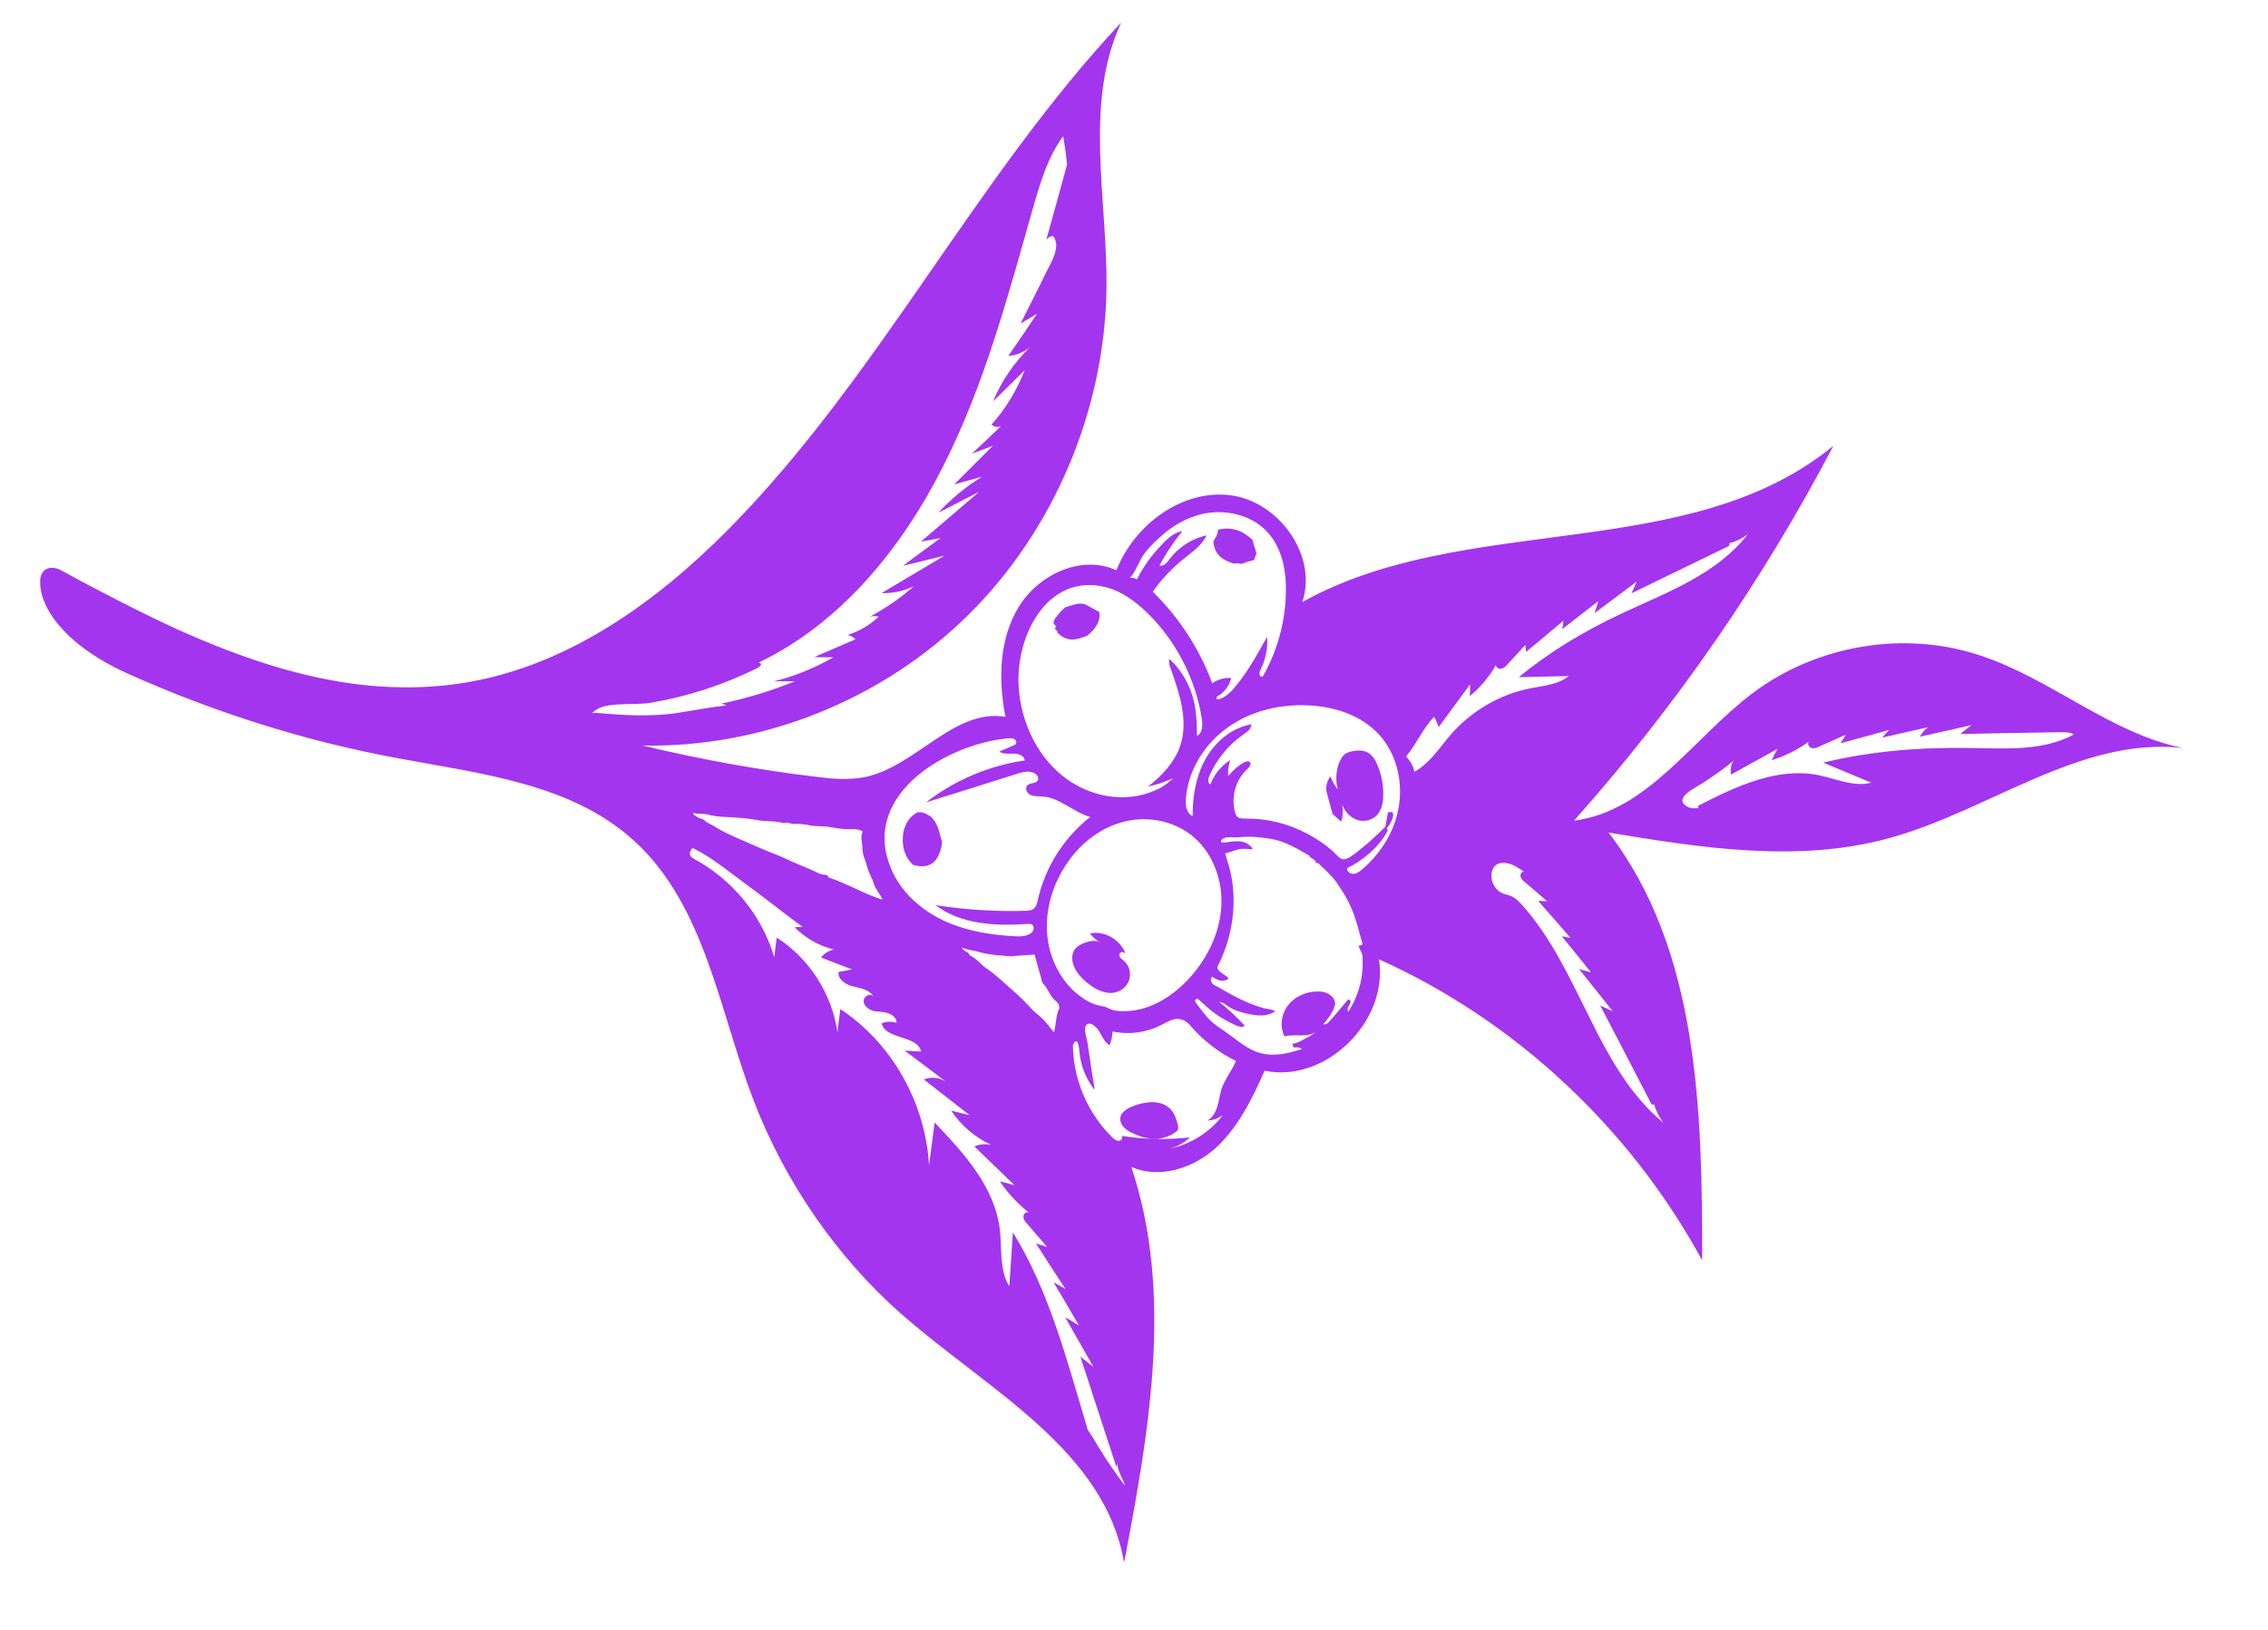<?xml version="1.0" encoding="UTF-8" standalone="no"?>
<!DOCTYPE svg PUBLIC "-//W3C//DTD SVG 1.1//EN" "http://www.w3.org/Graphics/SVG/1.1/DTD/svg11.dtd">
<svg version="1.1" xmlns="http://www.w3.org/2000/svg" xmlns:xlink="http://www.w3.org/1999/xlink" preserveAspectRatio="xMidYMid meet" viewBox="0.547 -0.05 99.004 72.298" width="95" height="68.3"><defs><path d="M75.06 35.72C75.07 35.68 75.11 35.65 75.15 35.64C76.78 34.8 78.59 33.97 80.38 34.32C81.17 34.48 81.96 34.86 82.74 34.66C82.03 34.36 81.32 34.07 80.61 33.77C82.78 33.24 85.01 33.08 87.23 33.12C88.76 33.15 90.38 33.25 91.72 32.52C91.56 32.42 91.36 32.42 91.17 32.42C89.67 32.44 88.17 32.47 86.68 32.5C86.85 32.37 87.02 32.23 87.19 32.1C86.97 32.16 85.11 32.57 84.89 32.62C84.98 32.46 85.1 32.32 85.25 32.2C84.57 32.35 83.9 32.51 83.22 32.66C83.33 32.55 83.42 32.43 83.53 32.32C82.8 32.52 82.09 32.72 81.38 32.91C81.46 32.79 81.53 32.65 81.61 32.53C81.22 32.7 80.83 32.88 80.44 33.05C80.33 33.11 80.2 33.16 80.09 33.12C79.97 33.09 79.89 32.92 79.98 32.83C79.48 33.2 78.91 33.48 78.32 33.66C78.41 33.49 78.49 33.32 78.58 33.16C77.89 33.54 77.21 33.92 76.52 34.3C76.49 34.07 76.51 33.79 76.68 33.65C76.21 34.04 75.71 34.39 75.19 34.72C74.97 34.87 73.92 35.35 74.58 35.72C74.74 35.82 74.95 35.8 75.13 35.78C75.1 35.82 75.05 35.76 75.06 35.72M62.74 34.01C63.28 33.62 63.66 33.03 64.1 32.52C65.02 31.47 66.28 30.73 67.65 30.47C68.23 30.35 68.87 30.31 69.32 29.93C68.58 29.95 67.85 29.96 67.11 29.98C68.48 28.85 70.01 27.94 71.6 27.19C73.64 26.23 75.89 25.43 77.27 23.63C77.02 23.84 76.72 23.97 76.41 24.05C76.48 23.99 76.47 24.15 76.39 24.18C74.97 24.87 73.53 25.57 72.11 26.26C72.18 26.08 72.27 25.91 72.34 25.74C72.22 25.83 71.59 26.3 70.47 27.14C70.57 26.83 70.63 26.65 70.63 26.61C70.09 27.03 69.56 27.45 69.02 27.86C69.07 27.74 69.09 27.61 69.08 27.48C68.54 27.94 67.98 28.41 67.43 28.86C67.42 28.76 67.41 28.65 67.4 28.55C67.33 28.63 66.68 29.33 66.61 29.41C66.53 29.5 66.45 29.58 66.33 29.6C66.23 29.63 66.09 29.55 66.1 29.44C65.8 29.96 65.41 30.43 64.94 30.82C64.95 30.65 64.95 30.48 64.95 30.3C64.81 30.49 63.7 32 63.56 32.19C63.49 32.04 63.44 31.86 63.35 31.74C62.88 32.23 62.56 32.96 62.11 33.5C62.3 33.68 62.43 33.92 62.48 34.17C62.58 34.13 62.66 34.07 62.74 34.01M73.31 49.41C73.22 49.23 73.14 49.05 73.09 48.86C73.12 48.88 73.09 48.95 73.04 48.94C73 48.93 72.98 48.89 72.96 48.85C72.73 48.41 70.95 44.97 70.72 44.54C70.9 44.62 71.09 44.71 71.27 44.79C70.78 44.17 70.28 43.54 69.78 42.92C69.96 42.97 70.13 43.02 70.31 43.07C69.88 42.53 69.45 42 69.02 41.47C69.14 41.49 69.28 41.52 69.4 41.54C68.92 40.99 68.45 40.44 67.97 39.9C68.11 39.9 68.24 39.91 68.37 39.92C68.04 39.63 67.7 39.34 67.37 39.06C67.28 38.99 67.21 38.91 67.19 38.82C67.16 38.71 67.24 38.59 67.34 38.61C67.13 38.46 66.9 38.3 66.64 38.24C65.72 38.01 65.69 39.21 66.34 39.54C66.46 39.61 66.61 39.62 66.73 39.67C66.96 39.76 67.13 39.94 67.29 40.12C68.56 41.55 69.38 43.34 70.24 45.06C71.09 46.79 72.05 48.53 73.52 49.74C73.45 49.64 73.38 49.53 73.31 49.41M29.77 31.57C30.51 31.46 31.25 31.31 31.99 31.23C31.91 31.2 31.84 31.19 31.76 31.15C32.87 30.92 33.96 30.59 35.02 30.16C34.7 30.16 34.4 30.16 34.09 30.16C35.01 29.94 35.89 29.57 36.72 29.1C36.43 29.1 36.15 29.09 35.87 29.09C36.48 28.82 37.09 28.57 37.7 28.3C37.6 28.2 37.48 28.13 37.35 28.11C37.86 27.95 38.33 27.67 38.73 27.3C38.61 27.26 38.47 27.26 38.34 27.3C39.04 26.92 39.69 26.47 40.29 25.95C39.84 26.16 39.35 26.27 38.86 26.25C39.79 25.7 40.72 25.14 41.65 24.59C41.04 24.74 40.42 24.89 39.81 25.04C40.36 24.62 40.92 24.22 41.47 23.81C41.18 23.86 40.89 23.92 40.6 23.97C41.46 23.24 42.32 22.5 43.18 21.76C42.58 22.07 41.98 22.38 41.37 22.69C41.94 22.07 42.6 21.53 43.31 21.09C42.9 21.2 42.49 21.32 42.08 21.43C42.25 21.26 43.62 19.89 43.79 19.72C43.48 19.84 43.18 19.95 42.87 20.06C43.29 19.67 43.72 19.26 44.15 18.85C44.01 18.91 43.84 18.88 43.73 18.78C44.36 18.08 44.86 17.25 45.2 16.37C44.74 16.83 44.26 17.29 43.8 17.75C44.18 16.84 44.74 16.02 45.44 15.34C45.17 15.57 44.83 15.71 44.48 15.73C44.91 15.11 45.34 14.48 45.75 13.86C45.52 14 45.27 14.15 45.02 14.3C45.48 13.4 45.92 12.5 46.37 11.6C46.56 11.23 46.73 10.74 46.46 10.42C46.34 10.42 46.23 10.49 46.16 10.58C46.47 9.47 46.78 8.36 47.08 7.25C47.08 7.25 47.08 7.24 47.08 7.24C47.04 6.82 46.98 6.4 46.91 5.99C46.91 5.99 46.91 5.99 46.91 5.99C46.25 6.88 45.91 7.99 45.6 9.07C44.48 13.01 43.43 17 41.58 20.64C39.75 24.27 37.04 27.59 33.41 29.33C33.46 29.33 33.51 29.37 33.51 29.42C33.49 29.49 33.42 29.54 33.36 29.57C31.87 30.31 30.29 30.83 28.65 31.11C28.03 31.23 26.81 31.08 26.28 31.38C26.15 31.45 26.08 31.51 26.03 31.58C26.07 31.58 26.11 31.56 26.15 31.56C27.37 31.66 28.56 31.75 29.77 31.57M48 63.36C48.17 63.6 48.32 63.85 48.46 64.09C48.82 64.7 49.23 65.27 49.65 65.84C49.61 65.69 49.54 65.55 49.48 65.42C49.36 65.17 49.26 64.9 49.34 64.65C49.33 64.76 49.3 64.89 49.27 65.01C48.74 63.38 48.2 61.74 47.67 60.11C47.87 60.26 48.06 60.42 48.25 60.57C47.83 59.84 47.42 59.1 47 58.37C47.21 58.48 47.41 58.61 47.61 58.73C47.24 58.09 46.86 57.45 46.48 56.81C46.66 56.91 46.84 57.01 47.01 57.11C46.57 56.44 46.13 55.77 45.7 55.09C45.87 55.14 46.04 55.2 46.2 55.25C45.91 54.91 45.61 54.57 45.32 54.23C45.22 54.13 45.13 54.01 45.15 53.88C45.15 53.73 45.36 53.65 45.43 53.76C44.92 53.36 44.47 52.88 44.1 52.34C44.32 52.39 44.54 52.45 44.75 52.51C44.16 51.93 43.56 51.36 42.97 50.79C43.21 50.68 43.47 50.67 43.72 50.72C43.01 50.4 42.38 49.86 41.94 49.2C42.22 49.27 42.49 49.34 42.76 49.4C42.09 48.87 41.4 48.35 40.73 47.82C41.04 47.69 41.41 47.73 41.7 47.91C41.1 47.45 40.49 47 39.88 46.54C40.12 46.55 40.37 46.57 40.61 46.58C40.44 45.84 39.04 46.07 38.86 45.33C39.07 45.24 39.31 45.24 39.52 45.31C39.53 45.09 39.32 44.93 39.11 44.87C38.91 44.81 38.69 44.82 38.49 44.78C38.28 44.72 38.07 44.56 38.06 44.34C38.06 44.12 38.39 43.96 38.5 44.15C38.34 43.84 37.95 43.78 37.62 43.7C37.29 43.63 36.9 43.39 36.95 43.05C37.15 43.01 37.36 42.98 37.55 42.94C37.09 42.76 36.62 42.59 36.17 42.41C36.31 42.23 36.52 42.1 36.75 42.06C36.09 41.9 35.48 41.55 35 41.07C35.12 41.06 35.24 41.05 35.35 41.05C34.55 40.47 33.79 39.85 32.99 39.27C32.21 38.7 31.37 37.99 30.48 37.55C30.33 37.71 30.28 37.89 30.53 38.03C30.88 38.23 31.22 38.43 31.53 38.68C32.16 39.16 32.71 39.75 33.16 40.41C33.56 41.02 33.89 41.69 34.1 42.4C34.13 42.11 34.17 41.81 34.21 41.53C35.64 42.44 36.66 44.02 36.9 45.73C36.91 45.63 37.01 44.8 37.03 44.7C39.31 46.2 40.81 48.86 40.96 51.63C41.04 51 41.13 50.36 41.21 49.73C42.51 51.09 43.88 52.59 44.1 54.48C44.2 55.34 44.07 56.27 44.52 56.99C44.58 56.19 44.62 55.4 44.68 54.6C46.32 57.26 47.09 60.34 48 63.36M53.77 23.44C53.78 23.67 53.63 23.81 53.57 23.97C53.61 24.57 54.01 24.81 54.51 24.95C54.63 24.88 54.77 25 54.91 24.93C55.04 24.86 55.2 24.83 55.37 24.79C55.4 24.71 55.42 24.62 55.48 24.49C55.43 24.33 55.37 24.12 55.3 23.89C54.88 23.49 54.4 23.29 53.77 23.44M58.85 36.04C58.98 36.16 59.1 36.27 59.23 36.38C59.33 36.19 59.3 35.86 59.29 35.65C59.41 35.95 59.64 36.21 59.95 36.31C60.24 36.41 60.6 36.33 60.82 36.1C61.04 35.86 61.1 35.52 61.1 35.2C61.11 34.76 61.02 34.33 60.87 33.94C60.77 33.68 60.62 33.41 60.37 33.3C60.22 33.23 60.05 33.22 59.88 33.24C59.71 33.26 59.52 33.3 59.39 33.4C59.27 33.5 59.21 33.63 59.15 33.76C59 34.14 58.98 34.57 59.09 34.97C58.95 34.79 58.84 34.59 58.76 34.38C58.59 34.59 58.53 34.89 58.61 35.15M49.51 43.83C49.52 43.83 49.52 43.83 49.53 43.82C49.73 43.67 49.87 43.44 49.87 43.19C49.88 42.94 49.77 42.69 49.58 42.54C49.53 42.5 49.47 42.46 49.43 42.4C49.39 42.33 49.38 42.25 49.44 42.2C49.51 42.14 49.6 42.18 49.67 42.23C49.43 41.61 48.74 41.21 48.1 41.34C48.2 41.5 48.36 41.63 48.53 41.73C48.27 41.58 47.75 41.76 47.54 41.93C47.25 42.16 47.26 42.55 47.42 42.88C47.54 43.13 47.75 43.35 47.97 43.53C48.19 43.71 48.44 43.87 48.72 43.94C48.98 44.02 49.28 43.99 49.51 43.83M40.26 38.31C40.64 38.4 40.97 38.41 41.24 38.11C41.42 37.88 41.51 37.6 41.54 37.27C41.41 36.95 41.42 36.54 41.05 36.17C40.95 36.12 40.77 35.94 40.46 35.97C40.05 36.17 39.83 36.58 39.8 37.07C39.77 37.54 39.9 37.98 40.26 38.31M47 26.88C46.87 27.01 46.75 27.1 46.67 27.23C46.59 27.34 46.46 27.42 46.49 27.62C46.54 27.66 46.64 27.71 46.53 27.84C46.62 27.88 46.66 27.96 46.67 28.02C47.1 28.46 47.56 28.31 47.99 28.13C48.33 27.84 48.58 27.52 48.51 27.09C48.29 26.97 48.09 26.86 47.89 26.75C47.59 26.65 47.28 26.81 47 26.88M51.07 50.45C51.38 50.43 51.67 50.32 51.91 50.14C51.95 50.11 51.98 50.08 52 50.04C52.02 49.98 52 49.91 52 49.86C51.93 49.59 51.85 49.32 51.66 49.13C51.47 48.93 51.2 48.84 50.93 48.83C50.49 48.8 49.11 49.1 49.51 49.82C49.59 49.97 49.75 50.08 49.9 50.16C50.22 50.32 50.56 50.44 50.91 50.45C50.97 50.45 51.03 50.45 51.07 50.45M44.8 42.34C44.53 42.39 44.27 42.32 44.01 42.31C43.76 42.28 43.48 42.26 43.23 42.18C42.98 42.1 42.71 42.09 42.42 41.97C42.5 42.17 42.73 42.14 42.76 42.31C43.08 42.45 43.27 42.75 43.56 42.93C43.85 43.12 44.1 43.37 44.37 43.6C44.72 43.91 45.08 44.22 45.4 44.57C45.53 44.72 45.68 44.87 45.84 44.99C46.1 45.2 46.29 45.48 46.5 45.73C46.6 45.37 46.58 44.99 46.74 44.65C46.73 44.53 46.69 44.41 46.57 44.33C46.31 44.13 46.25 43.79 46.01 43.56C45.95 43.5 45.95 43.38 45.92 43.28C45.83 42.95 45.73 42.63 45.64 42.28C45.34 42.31 45.06 42.31 44.8 42.34M36.53 38.87C37.33 39.13 38.05 39.58 38.9 39.85C38.78 39.56 38.58 39.39 38.51 39.13C38.44 38.88 38.28 38.66 38.22 38.39C38.15 38.12 38.01 37.87 38.01 37.6C38.01 37.35 37.9 37.08 38.02 36.82C37.83 36.7 37.59 36.72 37.39 36.72C37.08 36.73 36.77 36.65 36.46 36.61C36.21 36.58 35.96 36.6 35.71 36.56C35.48 36.51 35.24 36.47 35 36.49C34.83 36.5 34.68 36.38 34.51 36.45C34.13 36.34 33.74 36.39 33.36 36.32C32.9 36.23 32.43 36.21 31.97 36.18C31.68 36.17 31.39 36.14 31.11 36.06C30.91 36.02 30.71 36.06 30.51 36C30.5 36.12 30.6 36.1 30.64 36.14C30.73 36.26 30.91 36.22 31.03 36.35C31.12 36.45 31.28 36.49 31.42 36.58C31.86 36.87 32.37 37.07 32.86 37.29C33.28 37.47 33.71 37.67 34.14 37.83C34.4 37.93 34.66 38.05 34.91 38.17C35.3 38.35 35.72 38.49 36.1 38.69C36.19 38.74 36.3 38.73 36.45 38.76C36.47 38.79 36.49 38.86 36.53 38.87M50.78 24.68C50.98 24.43 51.2 24.18 51.43 23.95C51.65 23.74 51.9 23.54 52.19 23.51C51.81 23.98 51.46 24.49 51.18 25.03C51.37 25.08 51.52 24.89 51.63 24.74C52.03 24.21 52.62 23.83 53.27 23.69C53.05 24.15 52.61 24.44 52.22 24.76C51.71 25.17 51.26 25.65 50.88 26.19C52.04 27.32 52.95 28.72 53.52 30.25C53.76 30.08 54.07 29.99 54.36 30.02C54.28 30.37 54.03 30.69 53.71 30.85C53.71 30.89 53.72 30.93 53.74 30.97C54.02 30.93 54.25 30.72 54.45 30.51C55.05 29.82 55.5 29 55.95 28.19C55.99 28.7 55.88 29.21 55.65 29.67C55.6 29.77 55.59 29.97 55.71 29.96C55.76 29.95 55.8 29.91 55.81 29.86C56.4 28.79 56.74 27.58 56.78 26.36C56.82 25.39 56.66 24.37 56.04 23.63C55.33 22.78 54.1 22.5 53.04 22.75C52.35 22.92 51.72 23.29 51.19 23.78C50.92 24.02 50.66 24.28 50.45 24.58C50.35 24.71 49.99 25.56 49.85 25.57C49.96 25.57 50.08 25.58 50.18 25.64C50.35 25.3 50.55 24.99 50.78 24.68M61.31 35.98C61.4 35.95 61.52 35.93 61.54 36.05C61.55 36.09 61.54 36.14 61.53 36.18C61.48 36.37 61.37 36.55 61.25 36.69C61.28 36.7 61.3 36.74 61.29 36.77C61.29 36.8 61.28 36.83 61.26 36.86C60.87 37.55 60.19 38.11 59.5 38.45C59.48 38.59 59.63 38.71 59.79 38.7C59.93 38.69 60.05 38.6 60.17 38.5C61.01 37.78 61.64 36.77 61.8 35.65C61.97 34.53 61.66 33.33 60.9 32.51C60.11 31.66 58.93 31.28 57.77 31.23C56.53 31.17 55.24 31.47 54.22 32.2C53.19 32.92 52.45 34.09 52.35 35.36C52.32 35.65 52.38 36.03 52.65 36.14C52.64 35.26 52.8 34.35 53.23 33.59C53.67 32.82 54.4 32.22 55.25 32.07C55.26 32.25 55.09 32.39 54.94 32.49C54.27 32.95 53.72 33.6 53.39 34.36C53.33 34.5 53.31 34.7 53.44 34.73C53.6 34.29 53.92 33.9 54.32 33.66C54.24 33.88 54.2 34.13 54.23 34.36C54.43 34.12 54.66 33.91 54.94 33.75C55.02 33.72 55.13 33.68 55.19 33.75C55.27 33.84 55.16 33.97 55.07 34.06C54.56 34.52 54.34 35.29 54.53 35.97C54.55 36.03 54.57 36.09 54.61 36.15C54.7 36.25 54.86 36.25 55.01 36.25C55.96 36.24 56.91 36.48 57.75 36.93C58.18 37.16 58.58 37.43 58.93 37.76C59.09 37.91 59.22 38.12 59.45 38.04C59.69 37.95 59.93 37.74 60.13 37.58C60.5 37.29 60.84 36.95 61.19 36.62M47.02 38.32C46.45 39.19 46.14 40.23 46.19 41.25C46.25 42.41 46.82 43.57 47.78 44.21C48.01 44.37 48.27 44.5 48.55 44.55C48.61 44.57 48.69 44.58 48.75 44.59C48.81 44.61 48.87 44.64 48.93 44.67C49.15 44.78 49.42 44.8 49.68 44.79C50.81 44.76 51.84 44.09 52.59 43.23C53.33 42.38 53.85 41.3 53.92 40.16C53.99 39.03 53.57 37.84 52.73 37.1C51.95 36.41 50.84 36.15 49.82 36.34C48.66 36.56 47.66 37.33 47.02 38.32M51.47 34.59C51.21 34.7 50.94 34.77 50.67 34.83C51.28 34.36 51.85 33.76 52.1 33.02C52.47 31.91 52.07 30.71 51.68 29.61C51.62 29.47 51.58 29.31 51.62 29.17C52.15 29.66 52.53 30.32 52.7 31.02C52.82 31.53 52.84 32.05 52.84 32.58C53.09 32.46 53.1 32.12 53.06 31.85C52.78 30.06 51.92 28.37 50.63 27.12C50.1 26.61 49.48 26.15 48.76 25.98C46.16 25.36 44.76 28.24 44.94 30.47C45.05 31.94 45.71 33.4 46.85 34.33C47.99 35.27 49.62 35.6 50.96 35.01C51.26 34.89 51.55 34.7 51.78 34.46C51.68 34.51 51.58 34.55 51.47 34.59M60 41.9C60.05 41.88 60.11 41.87 60.16 41.85C60.17 41.82 60.18 41.79 60.17 41.77C60.05 41.36 59.95 40.92 59.8 40.51C59.62 39.99 59.34 39.53 59.03 39.08C58.81 38.78 58.54 38.53 58.27 38.28C58.24 38.24 58.19 38.2 58.12 38.23C58.11 38.03 57.87 38.05 57.82 37.89C57.28 37.59 56.75 37.25 56.12 37.15C55.64 37.07 55.18 37.03 54.68 37.08C54.51 37.1 54.35 37.06 54.18 37.08C54.08 37.1 53.9 37.14 53.91 37.28C53.92 37.36 54.28 37.28 54.36 37.27C54.48 37.26 54.62 37.25 54.75 37.26C54.96 37.28 55.15 37.38 55.29 37.55C55.37 37.63 55.15 37.61 55.11 37.6C54.98 37.59 54.85 37.58 54.7 37.61C54.49 37.66 54.3 37.74 54.09 37.8C54.15 38.01 54.22 38.2 54.27 38.4C54.63 39.72 54.48 41.18 53.93 42.44C53.89 42.55 53.82 42.68 53.76 42.79C53.67 42.99 54.05 43.16 54.16 43.25C54.34 43.38 54.09 43.43 54 43.44C53.81 43.45 53.68 43.37 53.51 43.26C53.46 43.31 53.45 43.4 53.47 43.46C53.52 43.63 53.7 43.67 53.83 43.75C54 43.85 54.17 43.95 54.34 44.04C54.66 44.21 54.97 44.37 55.3 44.49C55.46 44.56 55.64 44.61 55.81 44.66C55.98 44.7 56.17 44.71 56.31 44.79C56.14 44.92 55.94 44.97 55.74 44.98C55.54 44.99 55.34 44.96 55.14 44.92C54.83 44.85 54.5 44.77 54.23 44.58C54.1 44.49 53.98 44.38 53.83 44.39C54.21 44.67 54.55 45.01 54.88 45.35C54.91 45.38 54.94 45.41 54.96 45.45C54.82 45.53 54.65 45.46 54.5 45.39C54.23 45.26 53.96 45.12 53.71 44.94C53.44 44.76 53.21 44.54 52.98 44.33C52.95 44.3 52.91 44.26 52.87 44.25C52.82 44.24 52.76 44.27 52.76 44.32C52.75 44.36 52.77 44.39 52.79 44.41C52.83 44.46 52.86 44.51 52.9 44.56C53.06 44.77 53.22 44.99 53.41 45.18C53.61 45.38 53.85 45.53 54.08 45.69C54.56 46.02 55.05 46.48 55.62 46.64C56.24 46.82 56.89 46.67 57.49 46.47C57.38 46.37 57.24 46.4 57.12 46.4C57.1 46.34 57.09 46.3 57.07 46.24C57.32 46.21 57.51 46.07 57.71 45.97C57.9 45.88 58.1 45.74 58.24 45.58C57.87 46.04 57.2 45.77 56.72 45.91C56.5 45.47 56.58 44.9 56.89 44.52C57.19 44.13 57.69 43.92 58.17 43.92C58.34 43.91 58.51 43.94 58.66 44.02C58.86 44.12 59.01 44.32 58.95 44.55C58.85 44.88 58.65 45.13 58.44 45.37C58.6 45.41 58.67 45.28 58.78 45.17C59.03 44.89 59.27 44.59 59.53 44.29C59.55 44.27 59.6 44.26 59.64 44.32C59.71 44.48 59.44 44.59 59.55 44.82C60.06 44.02 60.25 43.16 60.17 42.27M40.47 40.05C40.79 40.32 41.15 40.55 41.52 40.73C42.52 41.22 43.65 41.41 44.77 41.47C44.98 41.48 45.21 41.48 45.4 41.38C45.49 41.34 45.56 41.27 45.59 41.18C45.62 41.09 45.59 40.98 45.51 40.94C45.46 40.92 45.4 40.92 45.35 40.92C43.94 41.02 42.4 40.96 41.25 40.09C42.56 40.29 43.88 40.38 45.2 40.34C45.36 40.34 45.53 40.33 45.64 40.21C45.72 40.13 45.75 40 45.78 39.88C46.1 38.42 46.94 37.09 48.11 36.18C47.36 35.97 46.74 35.3 45.96 35.27C45.79 35.26 45.61 35.27 45.45 35.2C45.3 35.12 45.19 34.89 45.33 34.77C45.45 34.65 45.7 34.71 45.78 34.56C45.84 34.46 45.77 34.33 45.68 34.27C45.45 34.1 45.15 34.18 44.88 34.26C43.53 34.69 42.18 35.11 40.83 35.53C42.11 34.54 43.63 33.9 45.21 33.67C45.17 33.45 44.92 33.37 44.71 33.37C44.49 33.37 44.26 33.4 44.08 33.28C44.29 33.18 44.5 33.1 44.7 33.01C44.75 32.99 44.78 32.98 44.81 32.94C44.86 32.86 44.81 32.77 44.74 32.72C44.66 32.68 44.58 32.69 44.49 32.69C41.86 32.91 37.98 35.11 39.23 38.35C39.48 39.02 39.93 39.6 40.47 40.05M54.03 48C54.19 47.65 54.43 47.35 54.57 47C53.85 46.65 53.2 46.15 52.66 45.56C52.51 45.38 52.34 45.19 52.11 45.15C51.82 45.08 51.55 45.26 51.28 45.39C50.62 45.74 49.83 45.85 49.1 45.69C49.09 45.9 49.04 46.11 48.97 46.3C48.75 46.19 48.65 45.92 48.52 45.71C48.44 45.56 48.15 45.24 47.96 45.38C47.78 45.51 47.96 46.02 47.99 46.2C48.09 46.89 48.19 47.59 48.31 48.29C47.96 47.85 47.73 47.32 47.65 46.77C47.63 46.59 47.62 46.4 47.57 46.23C47.56 46.19 47.54 46.15 47.51 46.14C47.42 46.09 47.34 46.25 47.34 46.35C47.37 47.87 48.02 49.36 49.11 50.41C49.18 50.48 49.28 50.55 49.38 50.54C49.49 50.54 49.57 50.4 49.5 50.32C50.49 50.48 51.52 50.5 52.53 50.39C52.27 50.63 51.96 50.8 51.62 50.89C52.56 50.7 53.41 50.16 53.99 49.4C53.8 49.54 53.55 49.63 53.31 49.64C53.54 49.51 53.68 49.25 53.75 48.99C53.83 48.74 53.86 48.46 53.94 48.2C53.97 48.14 54 48.07 54.03 48M39.74 58.23C36.85 55.67 34.59 52.39 33.19 48.77C31.66 44.78 31.04 40.13 27.91 37.26C25.11 34.68 21.05 34.26 17.33 33.56C13.24 32.8 9.25 31.53 5.45 29.83C4.52 29.41 3.61 28.88 2.86 28.18C2.2 27.56 1.52 26.66 1.55 25.7C1.57 25.13 2.04 25.01 2.48 25.24C3.04 25.55 3.6 25.85 4.16 26.14C5.3 26.74 6.44 27.31 7.61 27.85C9.9 28.88 12.29 29.75 14.76 30.17C16.65 30.49 18.59 30.53 20.47 30.21C24.96 29.45 28.87 26.66 32.09 23.4C38.73 16.67 43.01 7.85 49.48 0.95C47.82 4.53 48.87 8.73 48.83 12.69C48.77 18.1 46.51 23.46 42.7 27.22C38.89 30.99 33.57 33.12 28.26 33.01C30.8 33.62 33.37 34.09 35.97 34.4C36.68 34.49 37.41 34.55 38.12 34.41C40.38 33.94 42.08 31.35 44.35 31.74C44.02 30.08 44.07 28.25 44.96 26.83C45.86 25.39 47.75 24.54 49.27 25.24C50.07 23.21 52.18 21.65 54.31 21.91C56.45 22.17 58.21 24.57 57.51 26.65C64.76 22.61 74.62 25 81.06 19.72C77.91 25.72 74.05 31.3 69.56 36.34C72.82 35.94 74.85 32.66 77.49 30.68C80.33 28.55 84.2 27.9 87.55 29.01C90.7 30.04 93.32 32.46 96.55 33.12C91.98 32.61 87.93 35.93 83.49 37.13C79.46 38.22 75.2 37.55 71.09 36.87C75.09 42.07 75.25 49.24 75.24 55.84C72.05 49.97 66.94 45.2 60.91 42.49C61.35 45.25 58.53 48 55.84 47.43C55.29 48.68 54.67 49.94 53.67 50.86C52.66 51.77 51.17 52.24 49.93 51.7C51.81 57.31 50.72 63.44 49.61 69.25C48.77 64.28 43.62 61.61 39.85 58.32C39.82 58.29 39.78 58.26 39.74 58.23" id="ekI18Av0F"></path></defs><g><g><use xlink:href="#ekI18Av0F" opacity="1" fill="#a335ee" fill-opacity="1"></use><g><use xlink:href="#ekI18Av0F" opacity="1" fill-opacity="0" stroke="#ffffff" stroke-width="0" stroke-opacity="0"></use></g></g></g></svg>